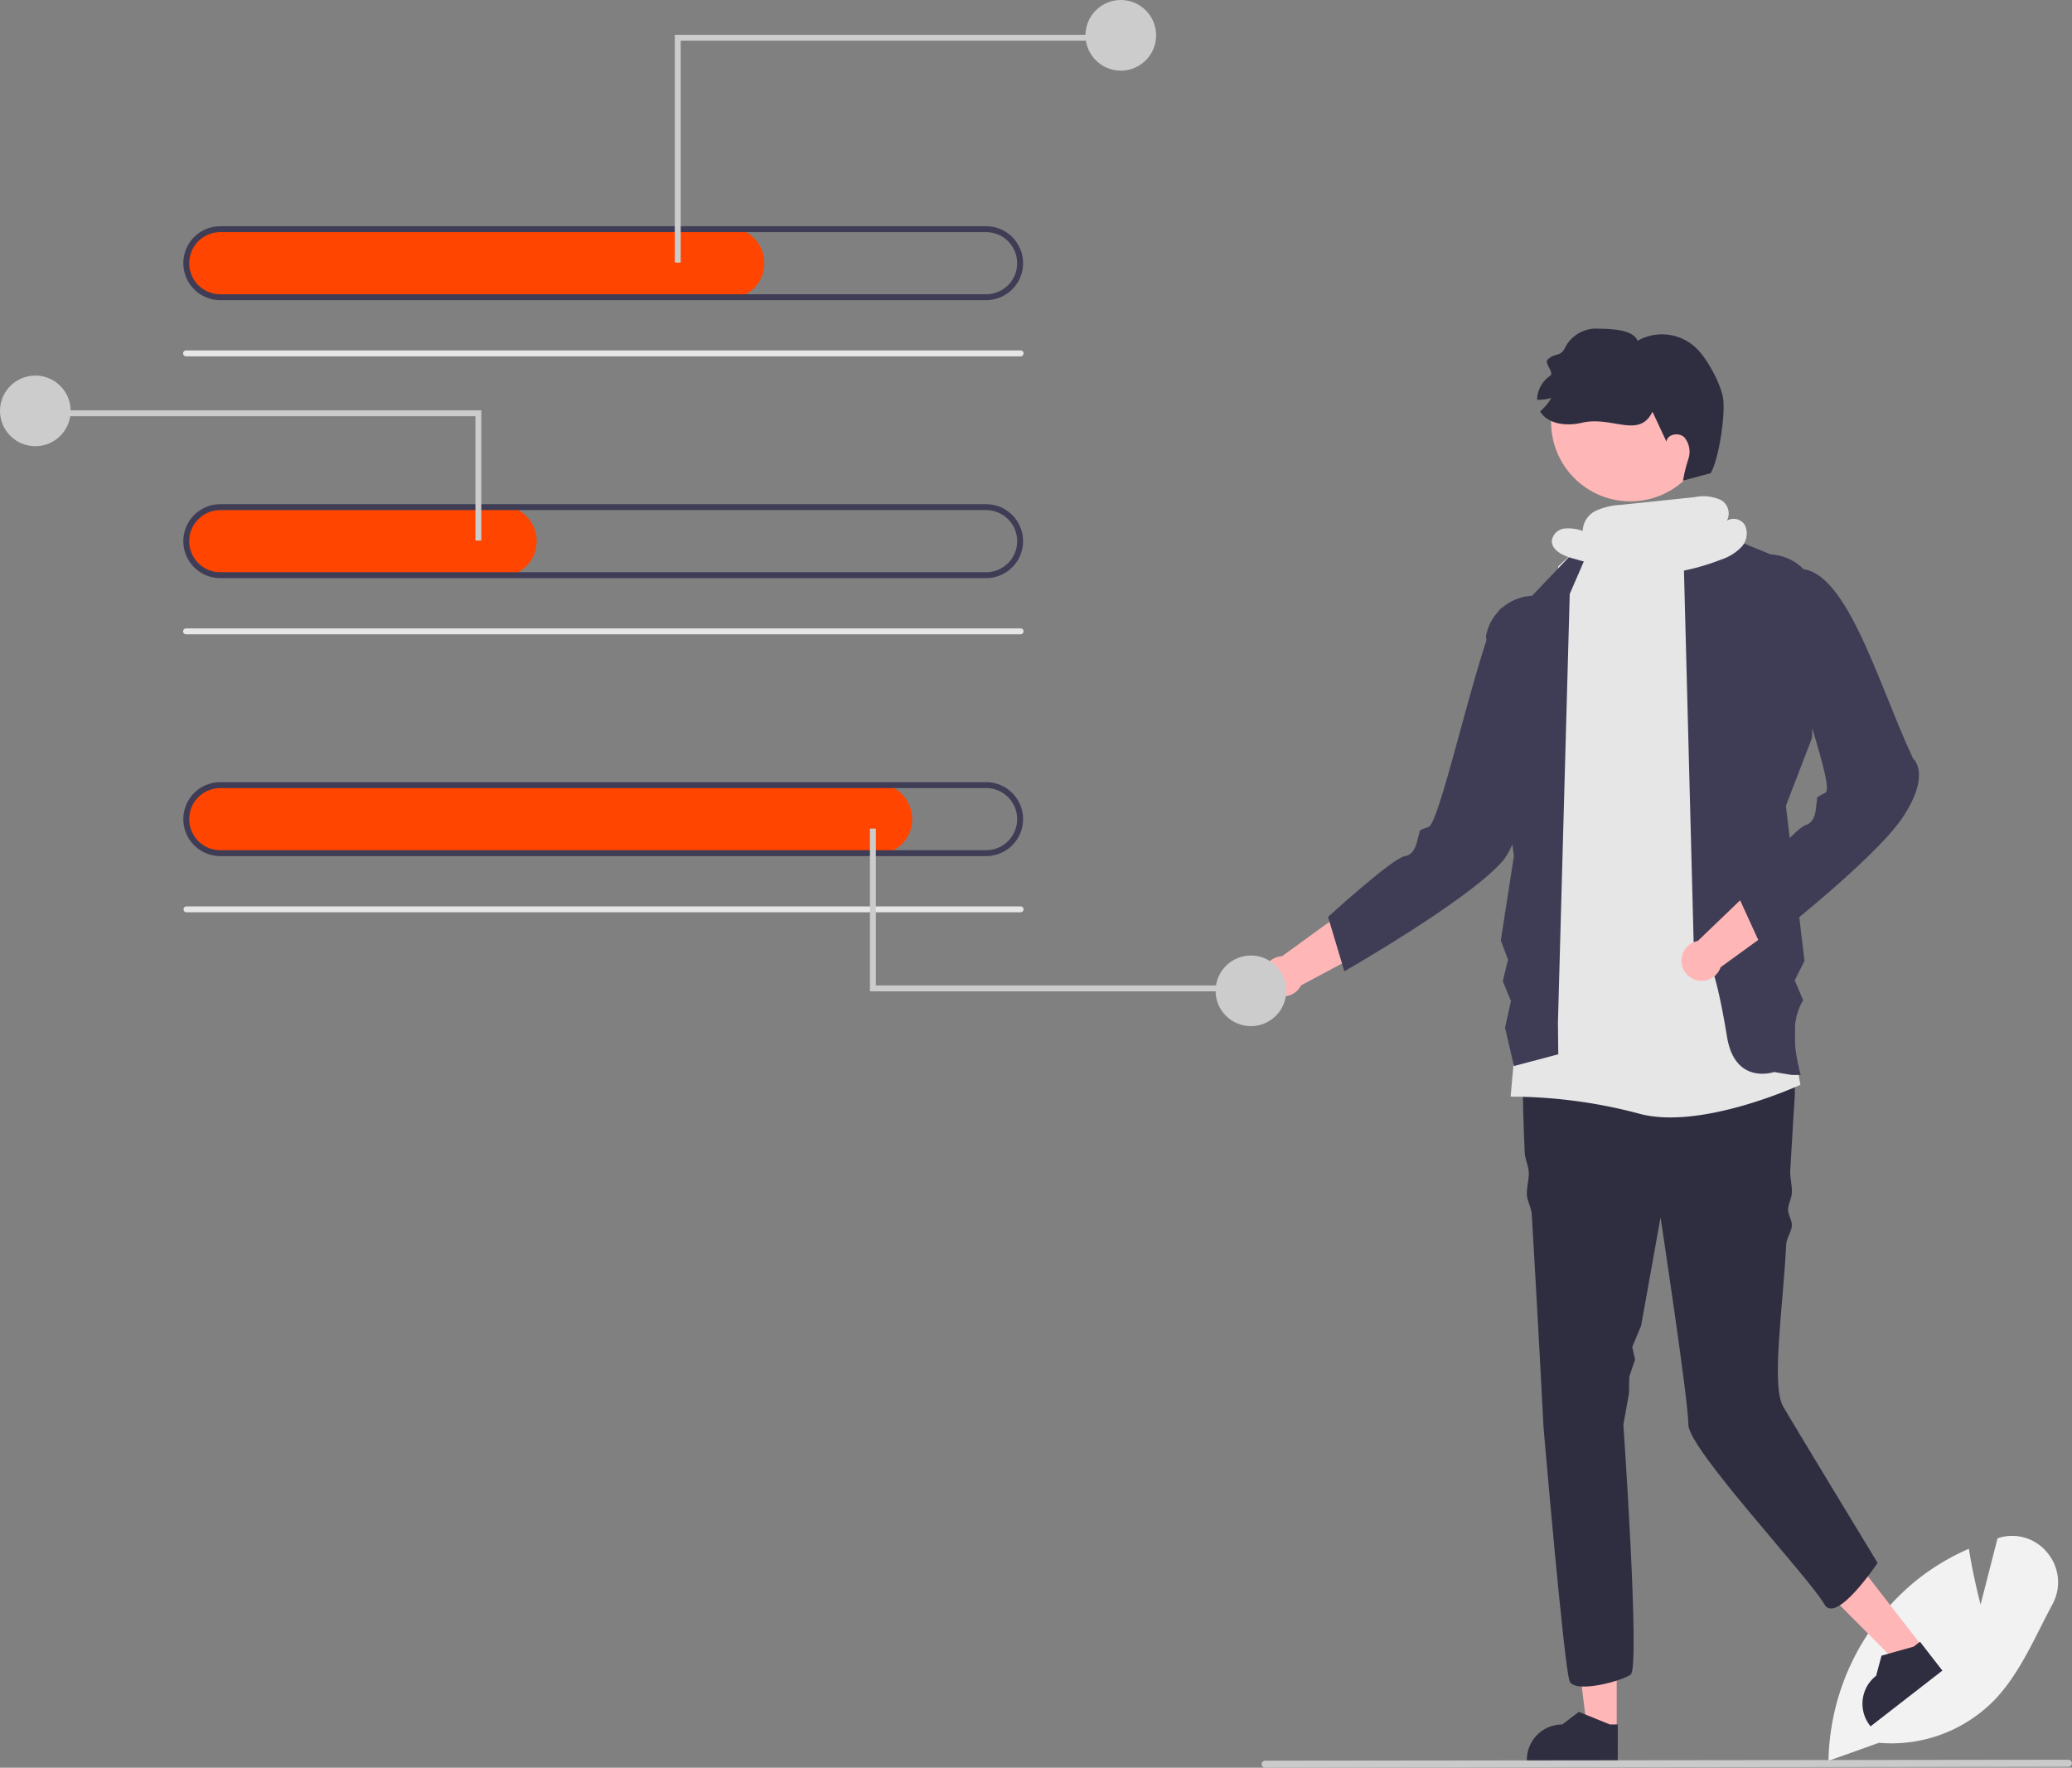 <svg id="undraw_percentages_re_a1ao" xmlns="http://www.w3.org/2000/svg" width="245.788" height="209.671" viewBox="0 0 245.788 209.671">
  <rect x="0" y="0" width="245.788" height="209.671" fill="#808080" stroke="none"/>
  <path id="Caminho_755" data-name="Caminho 755" d="M868.015,697.181l.005-.245a28.245,28.245,0,0,1,10.562-21.271,27.407,27.407,0,0,1,5.888-3.548l.2-.089.034.217c.407,2.589,1.053,5.231,1.353,6.4l2.015-7.862.224-.065a5.357,5.357,0,0,1,5.718,1.827,5.449,5.449,0,0,1,.565,6.079c-.47.875-.931,1.788-1.378,2.671-1.534,3.034-3.12,6.171-5.432,8.608A17.073,17.073,0,0,1,874,695.044Z" transform="translate(-651.114 -488.327)" fill="#f2f2f2"/>
  <path id="Caminho_756" data-name="Caminho 756" d="M537.191,560.048h-3.506l-1.668-13.524h5.175Z" transform="translate(-345.411 -354.83)" fill="#ffb6b6"/>
  <path id="Caminho_757" data-name="Caminho 757" d="M776.79,735.833H766.008V735.7a4.2,4.2,0,0,1,4.2-4.2h0l1.969-1.494,3.674,1.494h.941Z" transform="translate(-584.886 -526.958)" fill="#2f2e41"/>
  <path id="Caminho_758" data-name="Caminho 758" d="M627.323,537.144l-2.77,2.149-9.61-9.661,4.088-3.173Z" transform="translate(-399.251 -341.803)" fill="#ffb6b6"/>
  <path id="Caminho_759" data-name="Caminho 759" d="M888.984,709.717l-8.518,6.61-.084-.108a4.2,4.2,0,0,1,.742-5.888h0l.64-2.388,3.819-1.072.744-.577Z" transform="translate(-658.571 -511.563)" fill="#2f2e41"/>
  <path id="Caminho_760" data-name="Caminho 760" d="M796.893,498.558s-.239,3.661-.541,8.9c-.049.858.242,1.791.19,2.725-.035.62-.413,1.222-.448,1.868-.037.682.485,1.285.448,1.99-.036.689-.632,1.479-.668,2.184-.386,7.588-1.788,16.672-.385,19.212.691,1.252,11.224,18.59,11.224,18.59s-4.911,7.366-6.313,4.911c-1.853-3.243-16.135-18.414-16.135-21.312s-3.3-24.581-3.3-24.581l-2.3,12.834-1.056,2.543.332,1.493-.683,2.015-.037,1.994-.665,3.7s2,28.846.873,29.649-6.6,2.255-7.243.807-3.1-30.105-3.1-30.105-.673-13.132-1.4-25.338c-.042-.708-.54-1.564-.579-2.262-.046-.81.27-1.862.228-2.648-.046-.9-.445-1.536-.484-2.4-.3-6.668-.344-11.922.189-12.722,1.61-2.413,3.059-4.342,3.059-4.342s23.009-5.633,28.8,1.606Z" transform="translate(-583.986 -368.649)" fill="#2f2e41"/>
  <path id="Caminho_761" data-name="Caminho 761" d="M773.53,324.041l5.548-.31,4.181,2.282,11.627,65.842s-11.885,5.493-19.251,3.389a59.508,59.508,0,0,0-15.123-1.986l5.652-62.9,4.56-4.209Z" transform="translate(-581.318 -263.184)" fill="#e6e6e6"/>
  <path id="Caminho_762" data-name="Caminho 762" d="M820.85,328.6l8.587,3.507A5.844,5.844,0,0,1,834.9,336.9l-.57,16.96-3.1,8.068,2.209,18.379-1.156,2.315,1,2.363c-1.467,2.381-1.168,5.5-.3,8.861h-1.052l-2.1-.351s-4.633,1.608-5.583-4.169c-2.485-15.123-3.888-8.458-3.888-8.458l-1.223-46.921Z" transform="translate(-619.382 -266.342)" fill="#3f3d56"/>
  <path id="Caminho_763" data-name="Caminho 763" d="M765.66,328.615l-8.022,8.41a5.844,5.844,0,0,0-5.466,4.794l3.316,26.08-1.556,10.007.855,2.269-.619,2.565.97,2.346-.7,3.157,1.052,4.56,5.261-1.4-.04-3.74,1.4-50.859Z" transform="translate(-575.903 -266.355)" fill="#3f3d56"/>
  <path id="Caminho_764" data-name="Caminho 764" d="M689.938,451.872,679.011,459.8a2.386,2.386,0,1,0,2.253,3.461l14.859-7.933Z" transform="translate(-526.934 -346.38)" fill="#ffb6b6"/>
  <path id="Caminho_765" data-name="Caminho 765" d="M719.41,355.011c-2.077.958-7.208,25.483-8.713,26s-.931.442-1.142.876-.262,2.378-1.708,2.606-9.083,7.191-9.083,7.191l1.936,6.454s14.7-8.4,18.749-13.046,6.234-28.561,6.234-28.561l.414-2.386S721.487,354.053,719.41,355.011Z" transform="translate(-541.228 -282.93)" fill="#3f3d56"/>
  <path id="Caminho_766" data-name="Caminho 766" d="M829.977,442.64l-9.738,9.352a2.386,2.386,0,1,0,2.705,3.119l13.633-9.893Z" transform="translate(-618.837 -340.386)" fill="#ffb6b6"/>
  <path id="Caminho_767" data-name="Caminho 767" d="M843.806,350.195c-1.926,1.233,5.393,19.123,3.973,19.844s-.862.565-1.011,1.024.066,2.391-1.335,2.815-8.013,8.367-8.013,8.367l2.8,6.128s13.408-10.33,16.786-15.491,1.18-6.9,1.18-6.9c-4.19-8.9-8.109-23.413-14.03-22.448C844.157,343.53,845.732,348.961,843.806,350.195Z" transform="translate(-631.25 -276.009)" fill="#3f3d56"/>
  <circle id="Elipse_28" data-name="Elipse 28" cx="9.402" cy="9.402" r="9.402" transform="translate(183.999 40.663)" fill="#ffb6b6"/>
  <path id="Caminho_768" data-name="Caminho 768" d="M790.067,279.384s-2.071.568-3.276.884a17.836,17.836,0,0,1,.648-2.613,2.671,2.671,0,0,0-.5-2.528c-.652-.619-2.01-.378-2.115.513l-1.658-3.545c-1.579,3.25-4.808.48-8.328,1.3-1.8.423-4.046.241-5-1.341a5.861,5.861,0,0,0,1.327-1.591,5.356,5.356,0,0,1-1.686.214,3.535,3.535,0,0,1,1.563-2.853c.506-.331-.747-1.509-.305-1.923.906-.846,1.515-.272,2.05-1.387a4.12,4.12,0,0,1,3.722-2.276c1.539.036,4.3.021,4.893,1.439a5.873,5.873,0,0,1,6.411.413c1.546,1.082,3.3,4.352,3.693,6.2S791.046,277.775,790.067,279.384Z" transform="translate(-587.144 -223.26)" fill="#2f2e41"/>
  <path id="Caminho_769" data-name="Caminho 769" d="M376.665,236.533H316.459a4.283,4.283,0,0,1-4.323-3.922,4.211,4.211,0,0,1,4.2-4.5h60.329a4.209,4.209,0,1,1,0,8.418Z" transform="translate(-290.205 -201.106)" fill="#ff4500"/>
  <path id="Caminho_770" data-name="Caminho 770" d="M410.973,270.316H311.978a.351.351,0,1,1,0-.7h98.995a.351.351,0,0,1,0,.7Z" transform="translate(-289.88 -228.05)" fill="#e6e6e6"/>
  <path id="Caminho_771" data-name="Caminho 771" d="M406.856,236.384H316.011a4.384,4.384,0,0,1,0-8.769h90.845a4.384,4.384,0,0,1,0,8.769Zm-90.845-8.067a3.683,3.683,0,1,0,0,7.366h90.845a3.683,3.683,0,1,0,0-7.366Z" transform="translate(-289.88 -200.781)" fill="#3f3d56"/>
  <path id="Caminho_772" data-name="Caminho 772" d="M349.657,330.533h-33.2a4.283,4.283,0,0,1-4.323-3.922,4.211,4.211,0,0,1,4.2-4.5h33.321a4.209,4.209,0,0,1,0,8.418Z" transform="translate(-290.205 -262.135)" fill="#ff4500"/>
  <path id="Caminho_773" data-name="Caminho 773" d="M410.973,364.316H311.978a.351.351,0,1,1,0-.7h98.995a.351.351,0,0,1,0,.7Z" transform="translate(-289.88 -289.079)" fill="#e6e6e6"/>
  <path id="Caminho_774" data-name="Caminho 774" d="M406.856,330.384H316.011a4.384,4.384,0,0,1,0-8.769h90.845a4.384,4.384,0,0,1,0,8.769Zm-90.845-8.067a3.683,3.683,0,0,0,0,7.366h90.845a3.683,3.683,0,0,0,0-7.366Z" transform="translate(-289.88 -261.811)" fill="#3f3d56"/>
  <path id="Caminho_775" data-name="Caminho 775" d="M394.2,424.533H316.459a4.283,4.283,0,0,1-4.323-3.922,4.211,4.211,0,0,1,4.2-4.5H394.2a4.209,4.209,0,1,1,0,8.418Z" transform="translate(-290.205 -323.164)" fill="#ff4500"/>
  <path id="Caminho_776" data-name="Caminho 776" d="M410.973,458.316H311.978a.351.351,0,0,1,0-.7h98.995a.351.351,0,0,1,0,.7Z" transform="translate(-289.88 -350.108)" fill="#e6e6e6"/>
  <path id="Caminho_777" data-name="Caminho 777" d="M406.856,424.384H316.011a4.384,4.384,0,0,1,0-8.769h90.845a4.384,4.384,0,0,1,0,8.769Zm-90.845-8.067a3.683,3.683,0,0,0,0,7.366h90.845a3.683,3.683,0,0,0,0-7.366Z" transform="translate(-289.88 -322.84)" fill="#3f3d56"/>
  <path id="Caminho_778" data-name="Caminho 778" d="M228.915,38.786h-.7V11.763h50.739v.7H228.915Z" transform="translate(-148.167 -7.637)" fill="#ccc"/>
  <circle id="Elipse_29" data-name="Elipse 29" cx="4.19" cy="4.19" r="4.19" transform="translate(128.764 0)" fill="#ccc"/>
  <path id="Caminho_779" data-name="Caminho 779" d="M68.166,154.211h.7V138.763H18.129v.7H68.166Z" transform="translate(-11.77 -90.092)" fill="#ccc"/>
  <circle id="Elipse_30" data-name="Elipse 30" cx="4.19" cy="4.19" r="4.19" transform="translate(0 44.546)" fill="#ccc"/>
  <path id="Caminho_780" data-name="Caminho 780" d="M294.915,280.2h-.7v19.306h43.022v-.7H294.915Z" transform="translate(-191.018 -181.92)" fill="#ccc"/>
  <circle id="Elipse_31" data-name="Elipse 31" cx="4.19" cy="4.19" r="4.19" transform="translate(144.197 113.333)" fill="#ccc"/>
  <path id="Caminho_781" data-name="Caminho 781" d="M771.977,747.035l-95.317.108a.418.418,0,0,1,0-.835l95.317-.108a.418.418,0,0,1,0,.835Z" transform="translate(-526.606 -537.471)" fill="#cacaca"/>
  <path id="Caminho_782" data-name="Caminho 782" d="M797.344,322.363a1.564,1.564,0,0,0-2.12-.5,1.846,1.846,0,0,0-.681-2.436,4.986,4.986,0,0,0-3.14-.356l-8.754.914a8.057,8.057,0,0,0-2.945.691,2.739,2.739,0,0,0-1.586,2.406,5.037,5.037,0,0,0-2.147-.291,1.721,1.721,0,0,0-1.506,1.364c-.123,1.162,1.258,1.834,2.382,2.152l6.265,1.775-.644.138a26.684,26.684,0,0,0,12.085-1.748,5.874,5.874,0,0,0,2.386-1.48A2.344,2.344,0,0,0,797.344,322.363Z" transform="translate(-590.372 -260.103)" fill="#e6e6e6"/>
</svg>
